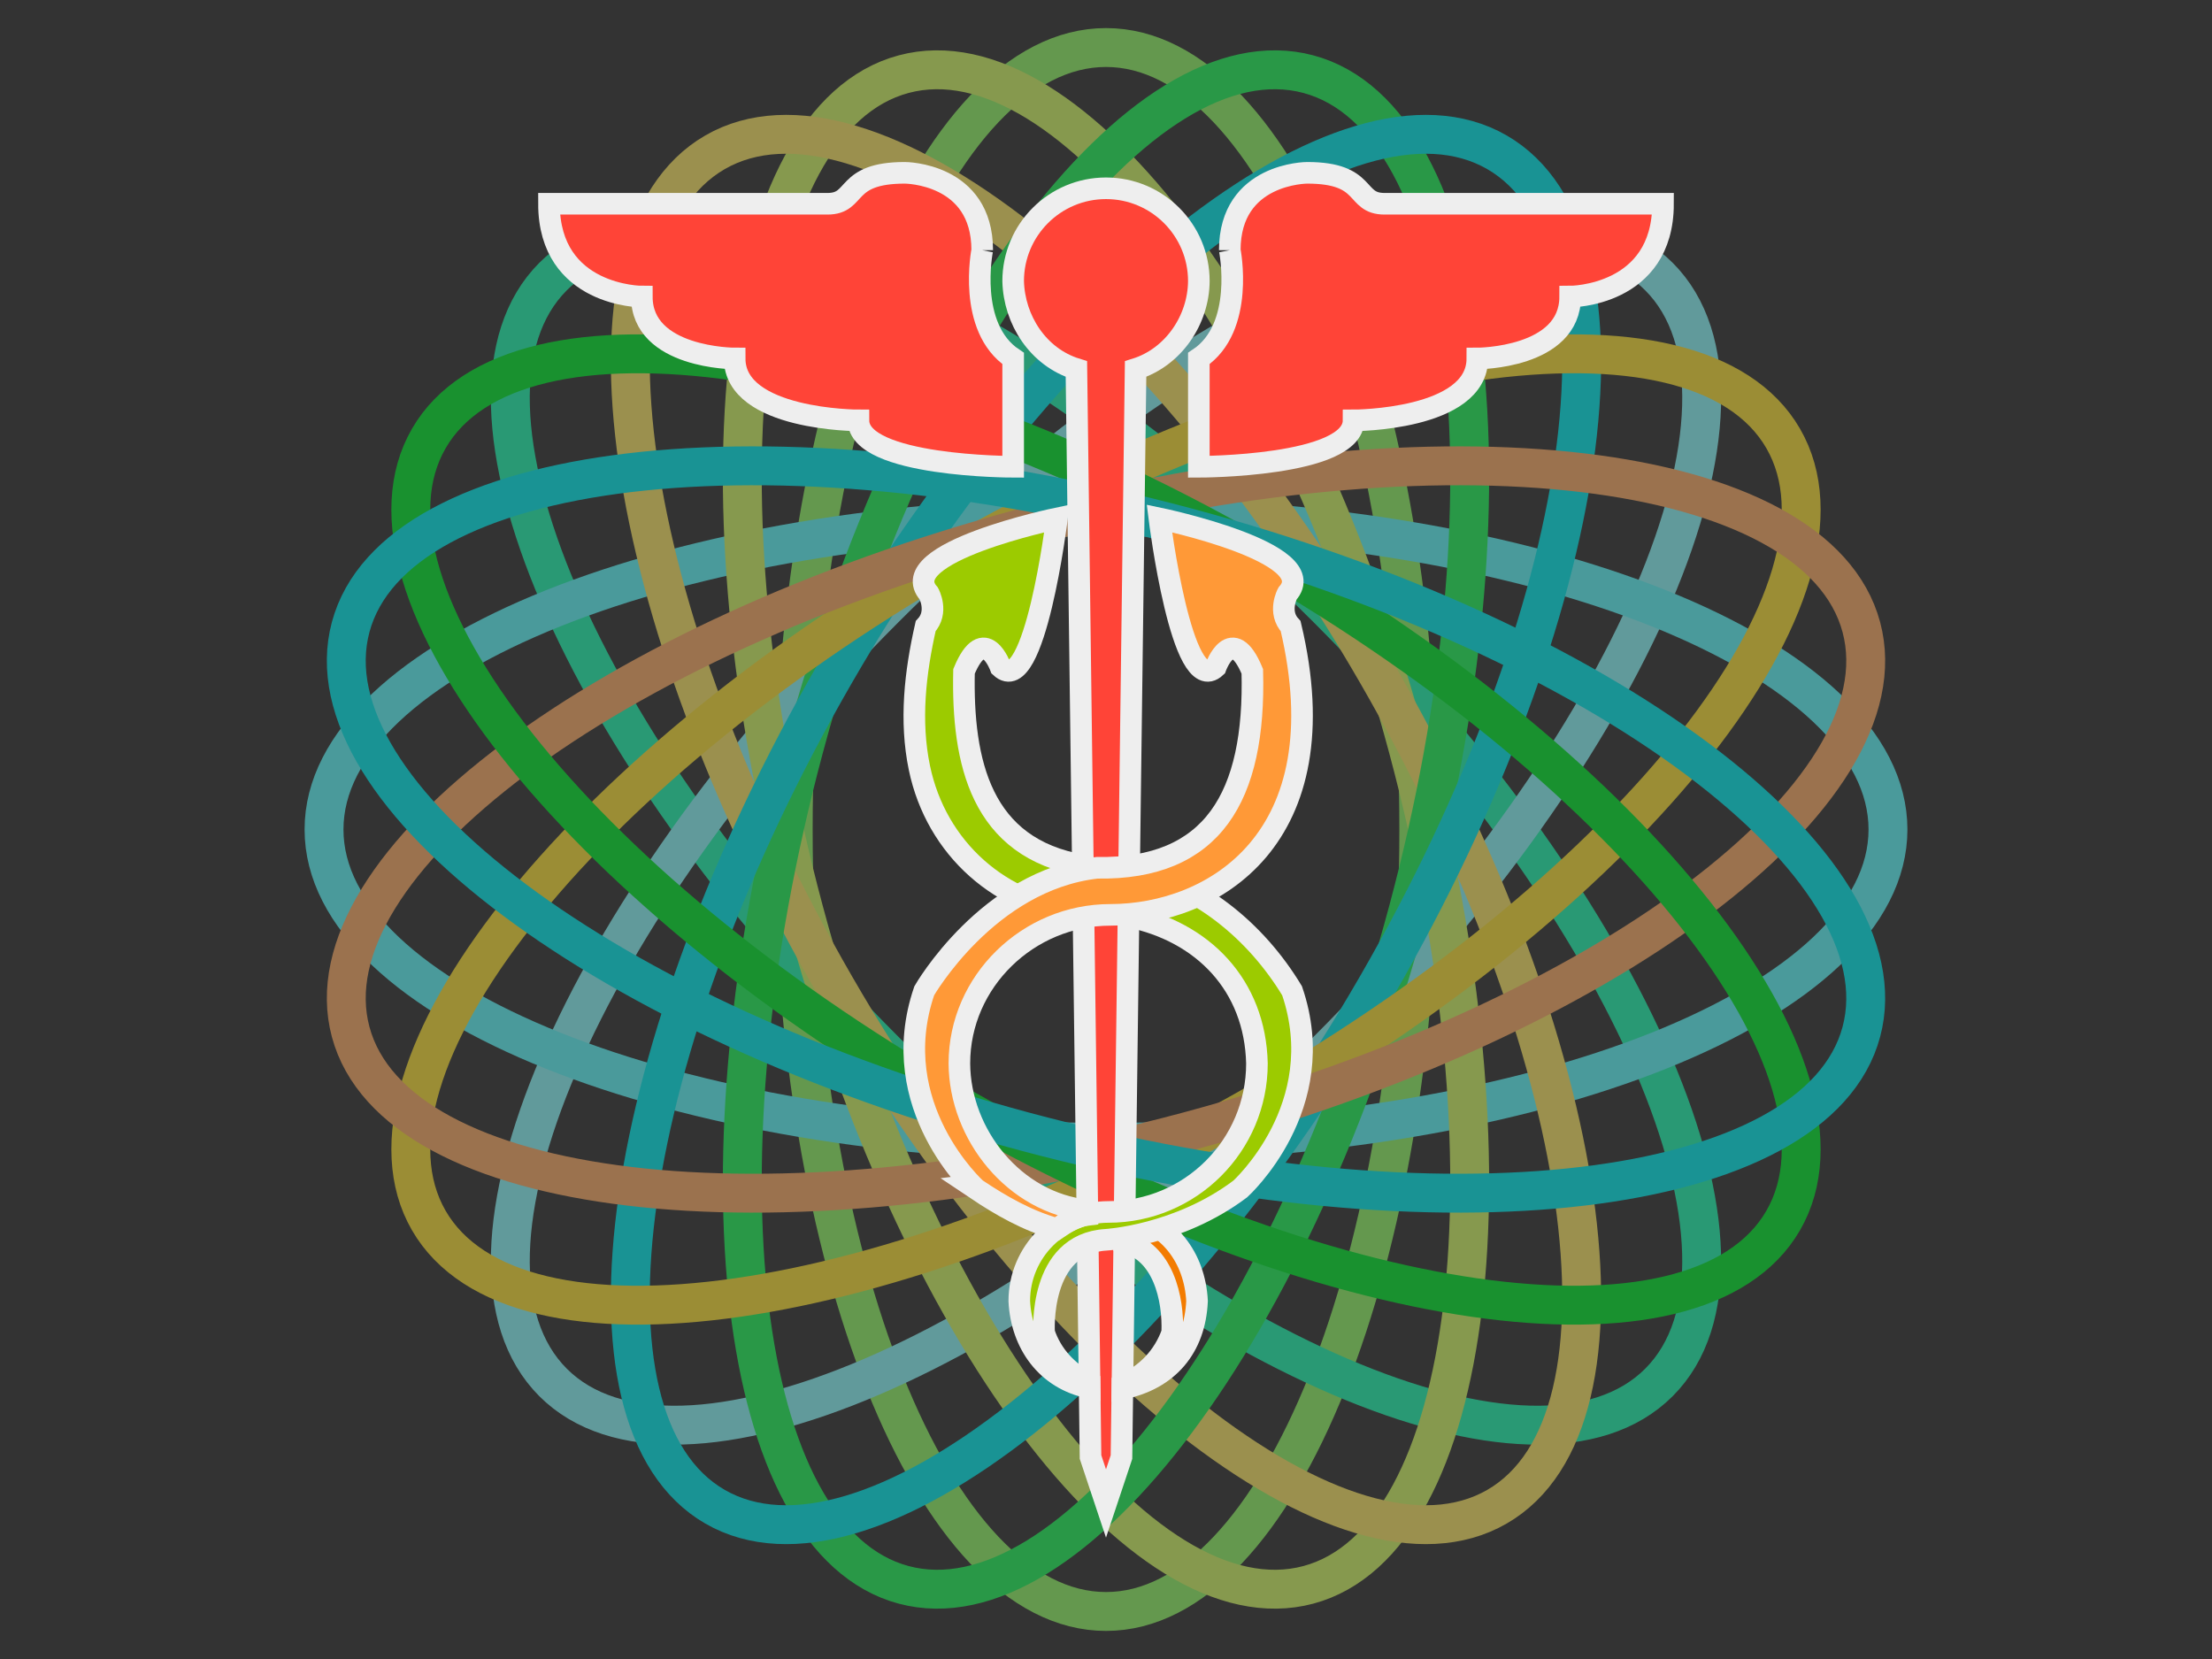 <?xml version="1.0" encoding="UTF-8"?>
<!DOCTYPE svg PUBLIC "-//W3C//DTD SVG 1.1//EN" "http://www.w3.org/Graphics/SVG/1.1/DTD/svg11.dtd">
<svg version="1.1" xmlns="http://www.w3.org/2000/svg" xmlns:xlink="http://www.w3.org/1999/xlink" x="0" y="0" width="819.2" height="614.4" viewBox="0, 0, 1024, 768">
  <rect x="0" y="0" width="1024" height="768" fill="#333333" stroke="none"/>
  <g id="Capa_1" opacity="0.508">
    <g>
      <path d="M512,746 C432.03,746 367.2,583.927 367.2,384 C367.2,184.073 432.03,22 512,22 C591.972,22 656.8,184.073 656.8,384 C656.8,583.927 591.972,746 512,746 z" fill-opacity="0" stroke="#93FA67" stroke-width="18"/>
      <path d="M767.972,639.972 C711.426,696.521 550.981,627.759 409.61,486.39 C268.241,345.019 199.479,184.576 256.028,128.028 C312.576,71.479 473.019,140.241 614.39,281.61 C755.759,422.981 824.521,583.424 767.972,639.972 z" fill-opacity="0" stroke="#20FBB3" stroke-width="18"/>
      <path d="M256.028,639.972 C199.479,583.424 268.241,422.981 409.61,281.61 C550.981,140.241 711.424,71.479 767.972,128.028 C824.521,184.576 755.759,345.019 614.39,486.39 C473.019,627.759 312.576,696.521 256.028,639.972 z" fill-opacity="0" stroke="#8EFDFF" stroke-width="18"/>
      <path d="M150,384 C150,304.03 312.073,239.2 512,239.2 C711.927,239.2 874,304.03 874,384 C874,463.97 711.927,528.8 512,528.8 C312.073,528.8 150,463.97 150,384 z" fill-opacity="0" stroke="#60FDFF" stroke-width="18"/>
      <path d="M605.693,733.665 C528.448,754.363 423.879,614.591 372.134,421.477 C320.389,228.363 341.063,55.033 418.308,34.335 C495.554,13.637 600.121,153.409 651.866,346.523 C703.611,539.637 682.939,712.967 605.693,733.665 z" fill-opacity="0" stroke="#D6FB67" stroke-width="18"/>
      <path d="M693,697.501 C623.744,737.486 486.563,629.542 386.6,456.4 C286.636,283.259 261.744,110.484 331,70.499 C400.258,30.513 537.437,138.459 637.401,311.6 C737.364,484.742 762.258,657.515 693,697.501 z" fill-opacity="0" stroke="#FFE967" stroke-width="18"/>
      <path d="M418.308,733.665 C341.063,712.967 320.389,539.637 372.134,346.523 C423.879,153.409 528.448,13.637 605.693,34.335 C682.939,55.033 703.611,228.363 651.866,421.477 C600.121,614.591 495.554,754.363 418.308,733.665 z" fill-opacity="0" stroke="#20FA5B" stroke-width="18"/>
      <path d="M331,697.501 C261.744,657.516 286.636,484.741 386.6,311.6 C486.563,138.458 623.744,30.514 693,70.499 C762.258,110.485 737.364,283.258 637.401,456.4 C537.437,629.541 400.258,737.487 331,697.501 z" fill-opacity="0" stroke="#00EFF2" stroke-width="18"/>
      <path d="M198.499,565 C158.514,495.742 266.458,358.564 439.6,258.599 C612.742,158.636 785.515,133.743 825.501,203 C865.486,272.258 757.542,409.436 584.4,509.401 C411.258,609.364 238.485,634.257 198.499,565 z" fill-opacity="0" stroke="#FFE436" stroke-width="18"/>
      <path d="M162.335,477.692 C141.637,400.446 281.408,295.879 474.523,244.133 C667.638,192.389 840.966,213.061 861.665,290.308 C882.363,367.554 742.592,472.121 549.477,523.867 C356.362,575.611 183.034,554.939 162.335,477.692 z" fill-opacity="0" stroke="#FFAE67" stroke-width="18"/>
      <path d="M825.501,565 C785.517,634.257 612.742,609.364 439.6,509.401 C266.458,409.436 158.514,272.258 198.499,203 C238.485,133.743 411.258,158.636 584.4,258.599 C757.542,358.564 865.486,495.742 825.501,565 z" fill-opacity="0" stroke="#00EC2C" stroke-width="18"/>
      <path d="M861.665,477.692 C840.968,554.938 667.638,575.611 474.523,523.867 C281.408,472.121 141.637,367.554 162.335,290.308 C183.034,213.061 356.362,192.389 549.477,244.133 C742.592,295.879 882.363,400.446 861.665,477.692 z" fill-opacity="0" stroke="#00EFF2" stroke-width="18"/>
    </g>
  </g>
  <g id="Capa_2">
    <g>
      <path d="M454.698,115.814 C454.698,80 418.884,80 418.884,80 C390.233,80 397.395,94.326 383.07,94.326 C368.744,94.326 254.14,94.326 254.14,94.326 C254.14,137.302 297.116,137.302 297.116,137.302 C297.116,165.954 340.093,165.954 340.093,165.954 C340.093,194.605 397.395,194.605 397.395,194.605 C397.395,216.093 469.023,216.093 469.023,216.093 L469.023,165.954 C447.535,151.628 454.698,115.814 454.698,115.814" fill="#FF4437"/>
      <path d="M454.698,115.814 C454.698,80 418.884,80 418.884,80 C390.233,80 397.395,94.326 383.07,94.326 C368.744,94.326 254.14,94.326 254.14,94.326 C254.14,137.302 297.116,137.302 297.116,137.302 C297.116,165.954 340.093,165.954 340.093,165.954 C340.093,194.605 397.395,194.605 397.395,194.605 C397.395,216.093 469.023,216.093 469.023,216.093 L469.023,165.954 C447.535,151.628 454.698,115.814 454.698,115.814" fill-opacity="0" stroke="#EEEEEE" stroke-width="10"/>
    </g>
    <g>
      <path d="M569.302,115.814 C569.302,80 605.116,80 605.116,80 C633.767,80 626.605,94.326 640.93,94.326 C655.256,94.326 769.86,94.326 769.86,94.326 C769.86,137.302 726.884,137.302 726.884,137.302 C726.884,165.954 683.907,165.954 683.907,165.954 C683.907,194.605 626.605,194.605 626.605,194.605 C626.605,216.093 554.977,216.093 554.977,216.093 L554.977,165.954 C576.465,151.628 569.302,115.814 569.302,115.814" fill="#FF4437"/>
      <path d="M569.302,115.814 C569.302,80 605.116,80 605.116,80 C633.767,80 626.605,94.326 640.93,94.326 C655.256,94.326 769.86,94.326 769.86,94.326 C769.86,137.302 726.884,137.302 726.884,137.302 C726.884,165.954 683.907,165.954 683.907,165.954 C683.907,194.605 626.605,194.605 626.605,194.605 C626.605,216.093 554.977,216.093 554.977,216.093 L554.977,165.954 C576.465,151.628 569.302,115.814 569.302,115.814" fill-opacity="0" stroke="#EEEEEE" stroke-width="10"/>
    </g>
    <g>
      <path d="M512,87.163 C535.735,87.163 554.977,106.404 554.977,130.14 C554.849,148.125 543.164,165.414 525.704,170.842 L519.163,674.512 L512,696 L504.837,674.512 L498.296,170.842 C480.597,165.383 469.478,148.141 469.023,130.139 C469.023,106.404 488.265,87.163 512,87.163 z" fill="#FF4437"/>
      <path d="M512,87.163 C535.735,87.163 554.977,106.404 554.977,130.14 C554.849,148.125 543.164,165.414 525.704,170.842 L519.163,674.512 L512,696 L504.837,674.512 L498.296,170.842 C480.597,165.383 469.478,148.141 469.023,130.139 C469.023,106.404 488.265,87.163 512,87.163 z" fill-opacity="0" stroke="#EEEEEE" stroke-width="10"/>
    </g>
    <g>
      <path d="M520.624,561.973 C540.937,565.753 553.133,582.226 554.146,602.3 C553.168,623.933 540.732,638.527 519.574,642.842 L519.595,641.197 C530.535,636.625 538.752,628.035 542.653,616.912 C543.322,601.031 538.375,579.295 520.454,575.073 L520.624,561.973 z" fill="#F37B00"/>
      <path d="M520.624,561.973 C540.937,565.753 553.133,582.226 554.146,602.3 C553.168,623.933 540.732,638.527 519.574,642.842 L519.595,641.197 C530.535,636.625 538.752,628.035 542.653,616.912 C543.322,601.031 538.375,579.295 520.454,575.073 L520.624,561.973 z" fill-opacity="0" stroke="#EEEEEE" stroke-width="10"/>
    </g>
    <g>
      <path d="M522.697,402.371 C554.618,408.848 581.492,431.063 598.139,458.66 C616.49,512.298 574.143,550.41 574.143,550.41 C545.442,572.054 512,573.936 512,573.936 C480.51,575.818 483.349,616.913 483.349,616.913 C486.735,627.255 494.514,635.695 504.393,640.265 L504.421,642.433 C484.467,638.431 472.849,621.97 471.855,602.3 C471.855,579.515 490.327,561.043 513.113,561.043 C551.09,561.043 581.876,530.257 581.876,492.28 C581.016,456.162 556.975,431.275 522.412,424.301 L522.697,402.371 z" fill="#9CCB00"/>
      <path d="M522.697,402.371 C554.618,408.848 581.492,431.063 598.139,458.66 C616.49,512.298 574.143,550.41 574.143,550.41 C545.442,572.054 512,573.936 512,573.936 C480.51,575.818 483.349,616.913 483.349,616.913 C486.735,627.255 494.514,635.695 504.393,640.265 L504.421,642.433 C484.467,638.431 472.849,621.97 471.855,602.3 C471.855,579.515 490.327,561.043 513.113,561.043 C551.09,561.043 581.876,530.257 581.876,492.28 C581.016,456.162 556.975,431.275 522.412,424.301 L522.697,402.371 z" fill-opacity="0" stroke="#EEEEEE" stroke-width="10"/>
    </g>
    <g>
      <path d="M489.289,239.997 C489.289,239.997 478.925,323.513 463.21,308.858 C463.21,308.858 455.717,288.043 446.269,310.804 C445.378,352.766 454.017,392.665 501.28,400.616 L501.569,422.86 C463.352,419.624 433.345,392.657 425.623,355.472 C421.102,333.7 423.646,311.351 428.516,289.885 C434.674,283.319 429.95,274.729 429.95,274.729 C413.201,255.833 489.289,239.997 489.289,239.997 z" fill="#9CCB00"/>
      <path d="M489.289,239.997 C489.289,239.997 478.925,323.513 463.21,308.858 C463.21,308.858 455.717,288.043 446.269,310.804 C445.378,352.766 454.017,392.665 501.28,400.616 L501.569,422.86 C463.352,419.624 433.345,392.657 425.623,355.472 C421.102,333.7 423.646,311.351 428.516,289.885 C434.674,283.319 429.95,274.729 429.95,274.729 C413.201,255.833 489.289,239.997 489.289,239.997 z" fill-opacity="0" stroke="#EEEEEE" stroke-width="10"/>
    </g>
    <g>
      <path d="M536.713,239.997 C536.713,239.997 612.801,255.833 596.052,274.729 C596.052,274.729 591.328,283.319 597.486,289.885 C620.884,388.335 561.472,423.517 514.002,423.517 C476.025,423.517 444.126,454.303 444.126,492.28 C444.298,525.229 469.607,556.922 503.355,560.346 L503.381,562.38 C498.026,563.011 493.507,565.982 489.171,568.91 C475.655,565.154 463.427,558.162 451.858,550.41 C451.859,550.41 409.512,512.298 427.862,458.66 C427.862,458.66 457.196,407.423 507.85,401.727 C561.533,402.586 581.25,368.791 579.732,310.804 C570.284,288.043 562.792,308.858 562.792,308.858 C547.076,323.513 536.713,239.997 536.713,239.997 L536.713,239.997 z" fill="#FF9937"/>
      <path d="M536.713,239.997 C536.713,239.997 612.801,255.833 596.052,274.729 C596.052,274.729 591.328,283.319 597.486,289.885 C620.884,388.335 561.472,423.517 514.002,423.517 C476.025,423.517 444.126,454.303 444.126,492.28 C444.298,525.229 469.607,556.922 503.355,560.346 L503.381,562.38 C498.026,563.011 493.507,565.982 489.171,568.91 C475.655,565.154 463.427,558.162 451.858,550.41 C451.859,550.41 409.512,512.298 427.862,458.66 C427.862,458.66 457.196,407.423 507.85,401.727 C561.533,402.586 581.25,368.791 579.732,310.804 C570.284,288.043 562.792,308.858 562.792,308.858 C547.076,323.513 536.713,239.997 536.713,239.997 L536.713,239.997 z" fill-opacity="0" stroke="#EEEEEE" stroke-width="10"/>
    </g>
  </g>
</svg>
